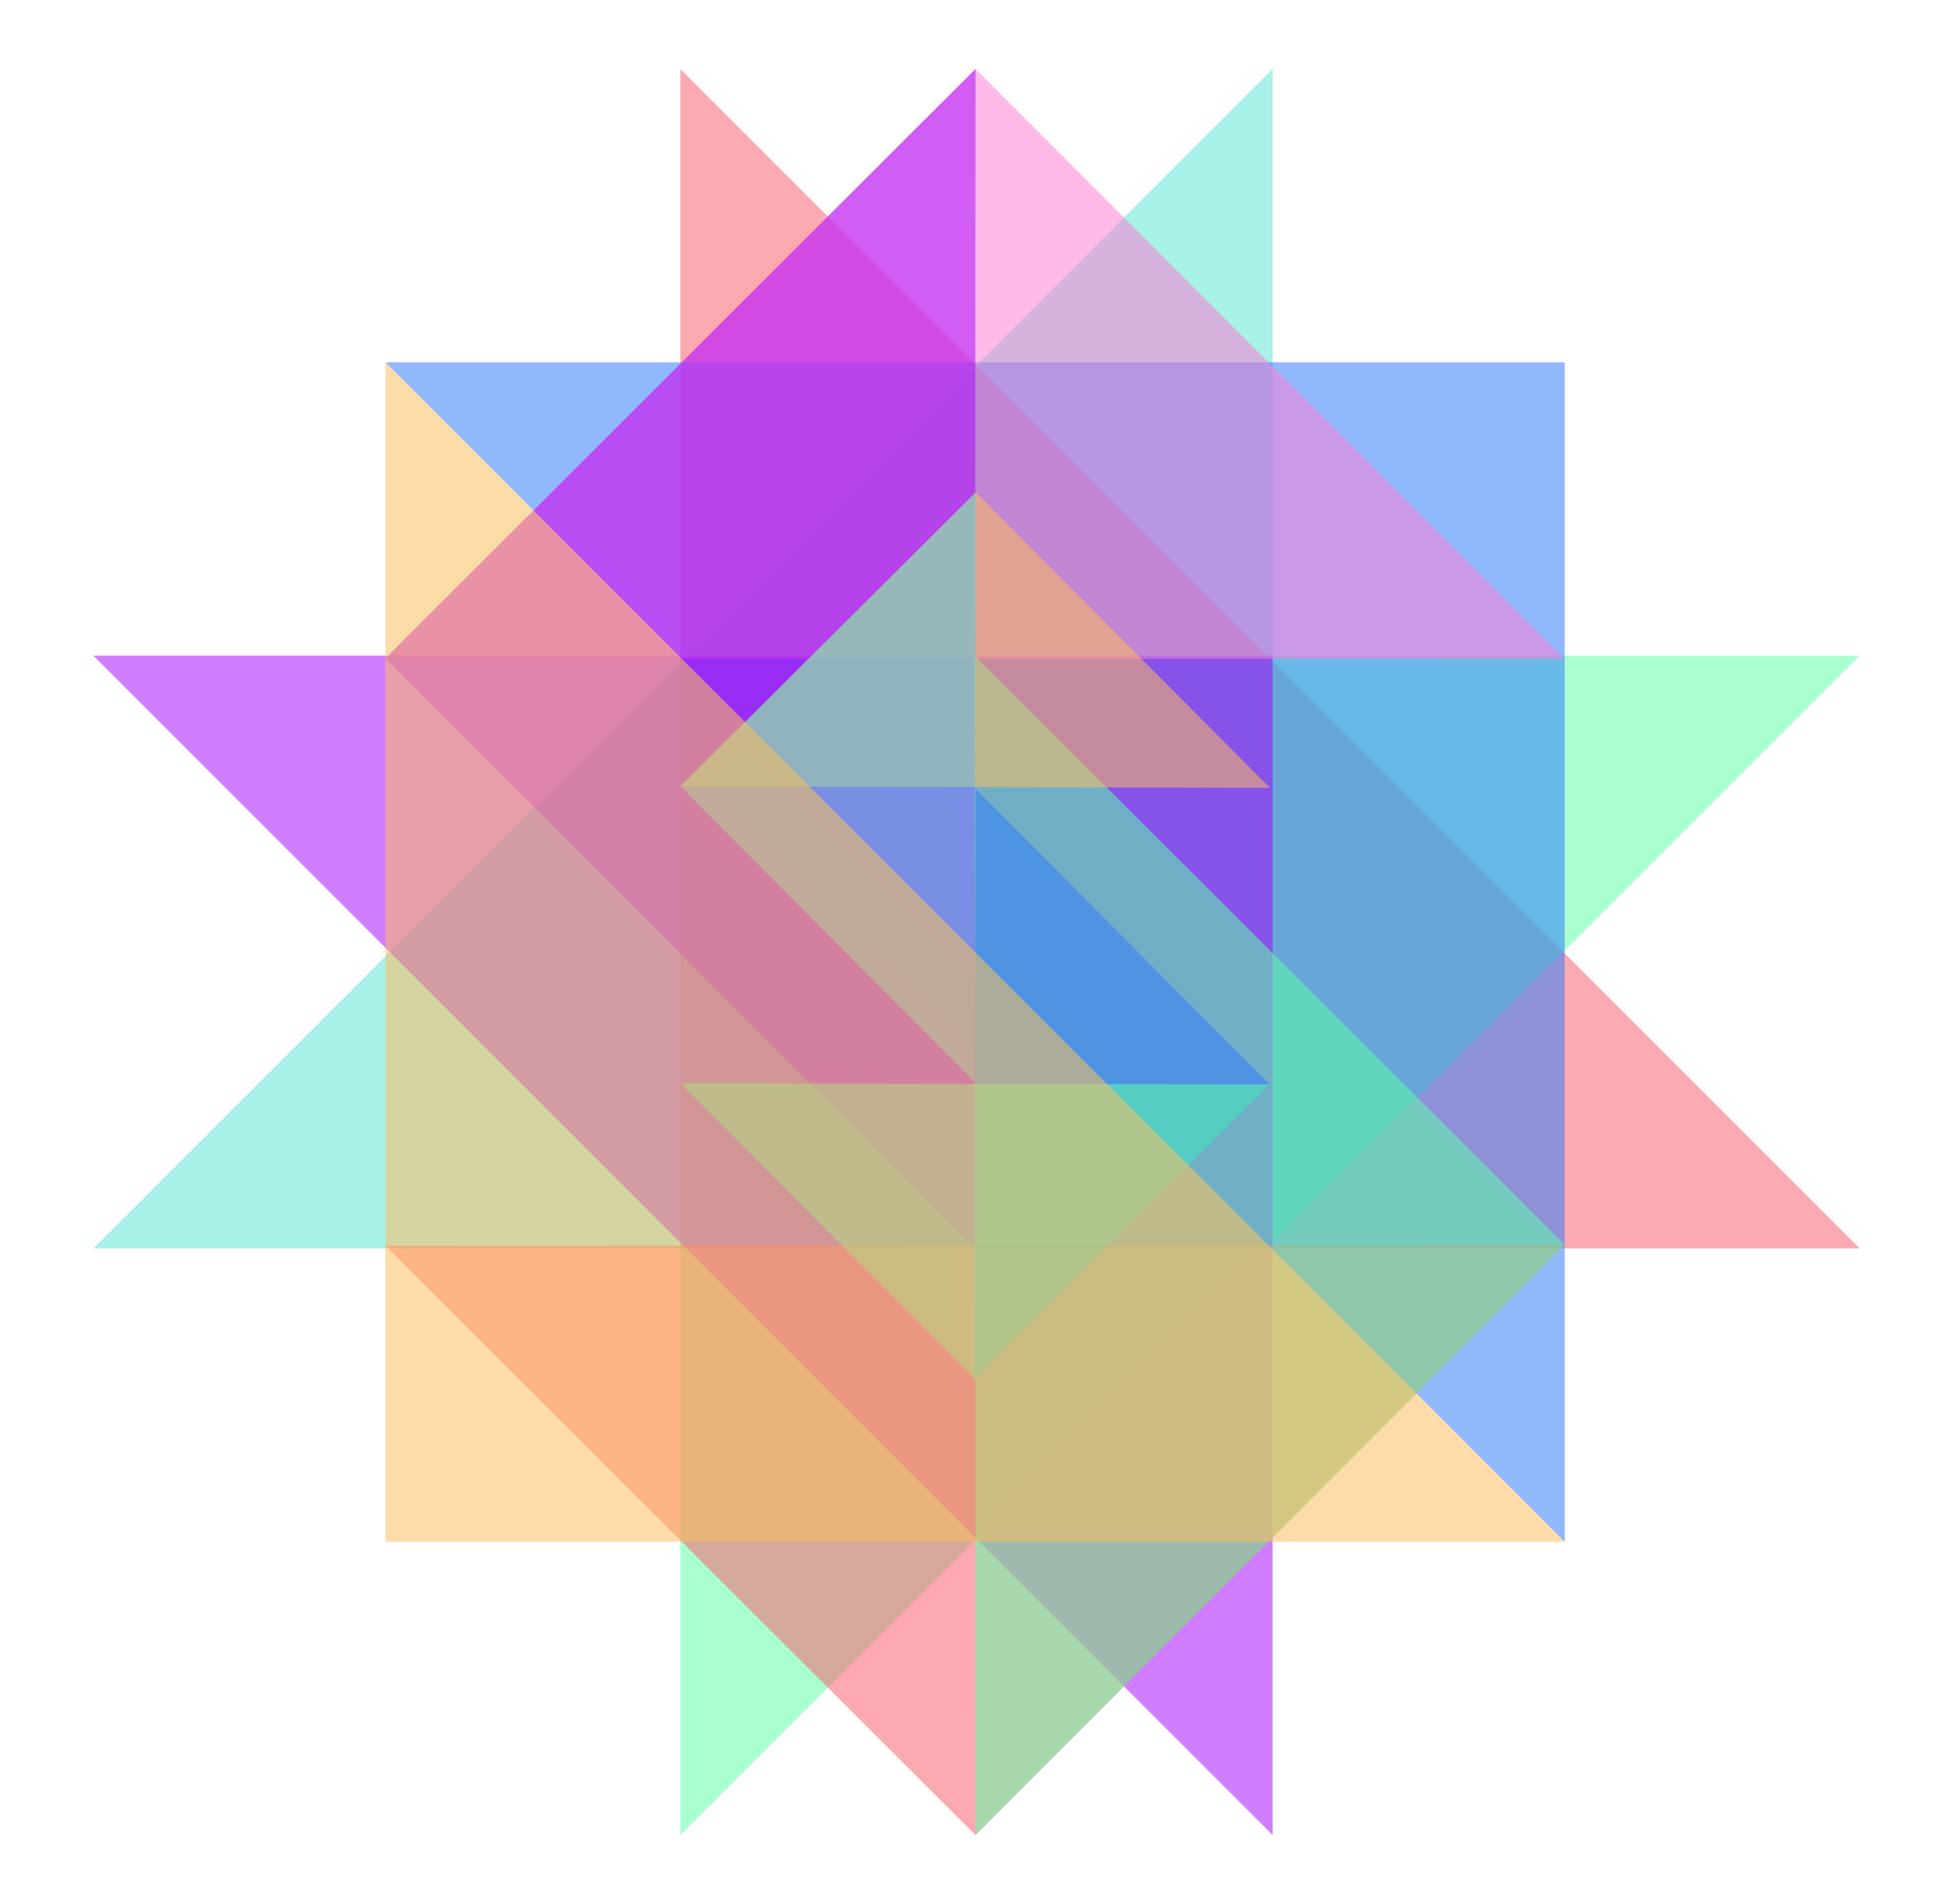 <?xml version="1.0" standalone="yes"?>

<svg version="1.1" viewBox="0.0 0.0 224.866 219.205" fill="none" stroke="none" stroke-linecap="square" stroke-miterlimit="10" xmlns="http://www.w3.org/2000/svg" xmlns:xlink="http://www.w3.org/1999/xlink"><clipPath id="p.0"><path d="m0 0l224.866 0l0 219.205l-224.866 0l0 -219.205z" clip-rule="nonzero"></path></clipPath><g clip-path="url(#p.0)"><path fill="#000000" fill-opacity="0.0" d="m0 0l224.866 0l0 219.205l-224.866 0z" fill-rule="nonzero"></path><path fill="#5ce4d5" fill-opacity="0.533" d="m146.53 143.72l0 -135.78l-135.78 135.78z" fill-rule="nonzero"></path><path fill="#fc5e6d" fill-opacity="0.533" d="m78.336 143.72l135.78 0l-135.78 -135.78z" fill-rule="nonzero"></path><path fill="#5fffa8" fill-opacity="0.533" d="m78.336 75.482l0 135.78l135.78 -135.78z" fill-rule="nonzero"></path><path fill="#307cfb" fill-opacity="0.533" d="m180.155 41.713l0 135.78l-135.78 -135.78z" fill-rule="nonzero"></path><path fill="#307cfb" fill-opacity="0.533" d="m278.134 -201.199l0 -96l96.0 96z" fill-rule="nonzero"></path><path fill="#fd7ed5" fill-opacity="0.533" d="m-588.465 -196.168l0 -96l96 96z" fill-rule="nonzero"></path><path fill="#aa0dff" fill-opacity="0.533" d="m-444.031 -196.168l0 -96l96.0 96z" fill-rule="nonzero"></path><path fill="#5ce4d5" fill-opacity="0.533" d="m131.184 -201.199l0 -96l96.0 96z" fill-rule="nonzero"></path><path fill="#fbbd5e" fill-opacity="0.533" d="m-10.732 -201.199l0 -96l96.0 96z" fill-rule="nonzero"></path><path fill="#fc5e6d" fill-opacity="0.533" d="m-155.165 -201.199l0 -96l96.0 96z" fill-rule="nonzero"></path><path fill="#5fffa8" fill-opacity="0.533" d="m-299.598 -196.168l0 -96l96.0 96z" fill-rule="nonzero"></path><path fill="#307cfb" fill-opacity="0.533" d="m278.134 -127.803l0 -48.0l48.0 48.0z" fill-rule="nonzero"></path><path fill="#5ce4d5" fill-opacity="0.533" d="m133.701 -127.803l0 -48.0l48.0 48.0z" fill-rule="nonzero"></path><path fill="#fbbd5e" fill-opacity="0.533" d="m-10.732 -127.803l0 -48.0l48.0 48.0z" fill-rule="nonzero"></path><path fill="#fd7ed5" fill-opacity="0.533" d="m-588.465 -118.173l0 -48l48.0 48z" fill-rule="nonzero"></path><path fill="#aa0dff" fill-opacity="0.533" d="m-444.031 -118.173l0 -48l48.0 48z" fill-rule="nonzero"></path><path fill="#5fffa8" fill-opacity="0.533" d="m-299.598 -118.173l0 -48l48.0 48z" fill-rule="nonzero"></path><path fill="#fc5e6d" fill-opacity="0.533" d="m-155.165 -121.101l0 -48l48 48z" fill-rule="nonzero"></path><path fill="#aa0dff" fill-opacity="0.533" d="m146.53 75.482l0 135.78l-135.78 -135.78z" fill-rule="nonzero"></path><path fill="#fbbd5e" fill-opacity="0.533" d="m578.954 -213.116l67.937 -67.843l-0.094 135.78z" fill-rule="nonzero"></path><path fill="#fc5e6d" fill-opacity="0.533" d="m553.395 -142.251l34.016 -33.858l-0.158 67.874z" fill-rule="nonzero"></path><path fill="#fd7ed5" fill-opacity="0.533" d="m112.32 7.942l67.843 67.937l-135.78 -0.094z" fill-rule="nonzero"></path><path fill="#aa0dff" fill-opacity="0.533" d="m44.383 75.784l67.937 -67.843l-0.094 135.78z" fill-rule="nonzero"></path><path fill="#fc5e6d" fill-opacity="0.533" d="m112.32 211.262l67.843 -67.937l-135.78 0.094z" fill-rule="nonzero"></path><path fill="#5fffa8" fill-opacity="0.533" d="m180.162 143.325l-67.937 -67.843l0.094 135.78z" fill-rule="nonzero"></path><path fill="#fbbd5e" fill-opacity="0.533" d="m112.349 56.677l33.858 34.016l-67.874 -0.157z" fill-rule="nonzero"></path><path fill="#5ce4d5" fill-opacity="0.533" d="m78.335 90.535l34.016 -33.858l-0.157 67.874z" fill-rule="nonzero"></path><path fill="#307cfb" fill-opacity="0.533" d="m146.209 124.856l-34.016 33.858l0.157 -67.874z" fill-rule="nonzero"></path><path fill="#5fffa8" fill-opacity="0.533" d="m112.191 158.714l-33.858 -34.016l67.874 0.157z" fill-rule="nonzero"></path><path fill="#fbbd5e" fill-opacity="0.533" d="m44.375 177.492l0 -135.78l135.78 135.78z" fill-rule="nonzero"></path></g></svg>


